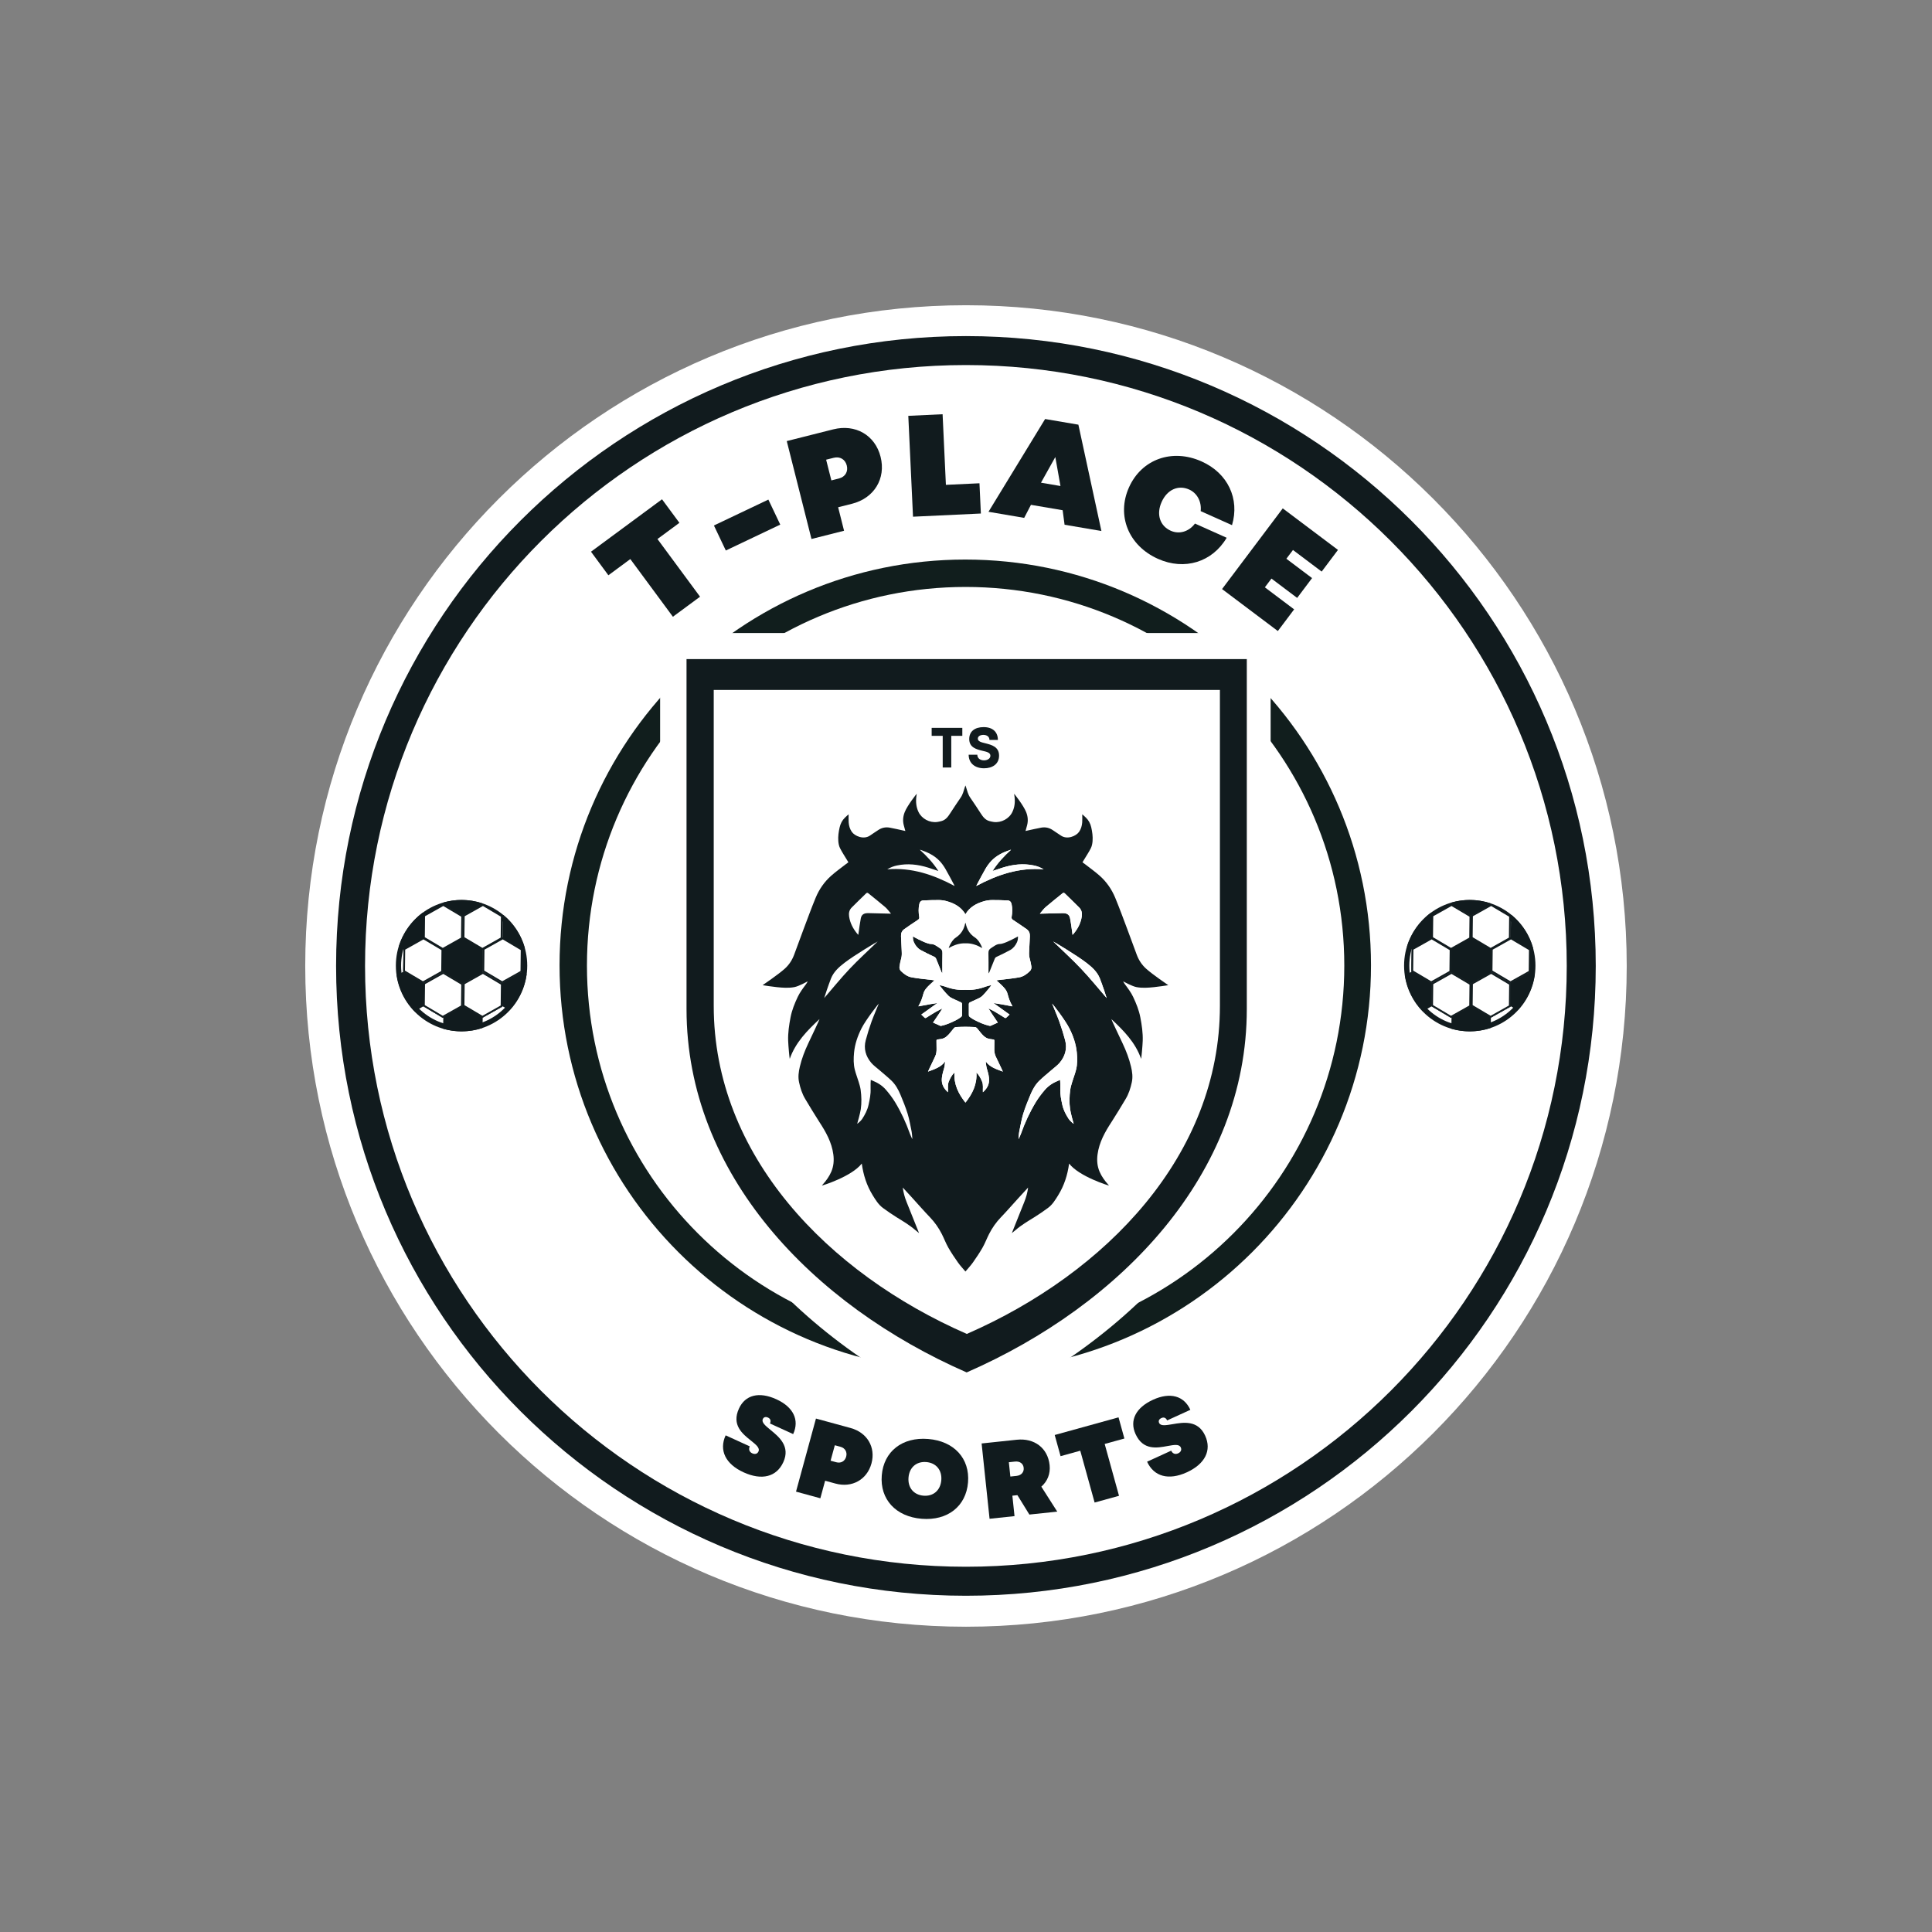 <svg xmlns="http://www.w3.org/2000/svg" xmlns:xlink="http://www.w3.org/1999/xlink" width="500" zoomAndPan="magnify" viewBox="0 0 375 375" height="500" preserveAspectRatio="xMidYMid meet" version="1.0"><rect x="0" y="0" width="375" height="375" fill="#808080" stroke="none"/><defs><g/><clipPath id="3da09b2837"><path d="M 59.246 59.246 L 315.746 59.246 L 315.746 315.746 L 59.246 315.746 Z M 59.246 59.246 " clip-rule="nonzero"/></clipPath><clipPath id="598656b57a"><path d="M 65.234 65.234 L 309.734 65.234 L 309.734 309.734 L 65.234 309.734 Z M 65.234 65.234 " clip-rule="nonzero"/></clipPath><clipPath id="3bcf901247"><path d="M 70.855 70.855 L 304.105 70.855 L 304.105 304.105 L 70.855 304.105 Z M 70.855 70.855 " clip-rule="nonzero"/></clipPath><clipPath id="7eaf314cc5"><path d="M 108.609 108.609 L 266.109 108.609 L 266.109 266.109 L 108.609 266.109 Z M 108.609 108.609 " clip-rule="nonzero"/></clipPath><clipPath id="23044f9a3c"><path d="M 113.926 113.926 L 260.926 113.926 L 260.926 260.926 L 113.926 260.926 Z M 113.926 113.926 " clip-rule="nonzero"/></clipPath><clipPath id="d25d662e72"><path d="M 128.129 122.723 L 246.629 122.723 L 246.629 274.973 L 128.129 274.973 Z M 128.129 122.723 " clip-rule="nonzero"/></clipPath><clipPath id="be4bacf5c4"><path d="M 133.254 127.781 L 242.004 127.781 L 242.004 266.531 L 133.254 266.531 Z M 133.254 127.781 " clip-rule="nonzero"/></clipPath><clipPath id="5fa21d2add"><path d="M 138.535 133.793 L 236.785 133.793 L 236.785 259 L 138.535 259 Z M 138.535 133.793 " clip-rule="nonzero"/></clipPath><clipPath id="f29768a6cc"><path d="M 76.836 174.684 L 102.336 174.684 L 102.336 200.184 L 76.836 200.184 Z M 76.836 174.684 " clip-rule="nonzero"/></clipPath><clipPath id="aea584614c"><path d="M 86 174.684 L 94 174.684 L 94 178 L 86 178 Z M 86 174.684 " clip-rule="nonzero"/></clipPath><clipPath id="2dd4de3e25"><path d="M 85 174.684 L 94 174.684 L 94 178 L 85 178 Z M 85 174.684 " clip-rule="nonzero"/></clipPath><clipPath id="346dddc9d1"><path d="M 97 188 L 102.336 188 L 102.336 196 L 97 196 Z M 97 188 " clip-rule="nonzero"/></clipPath><clipPath id="e4b5f57035"><path d="M 97 188 L 102.336 188 L 102.336 197 L 97 197 Z M 97 188 " clip-rule="nonzero"/></clipPath><clipPath id="a327a435e9"><path d="M 86 195 L 94 195 L 94 200.184 L 86 200.184 Z M 86 195 " clip-rule="nonzero"/></clipPath><clipPath id="7c38303bf5"><path d="M 76.836 188 L 83 188 L 83 197 L 76.836 197 Z M 76.836 188 " clip-rule="nonzero"/></clipPath><clipPath id="e9a3c9958d"><path d="M 272.531 174.684 L 298.031 174.684 L 298.031 200.184 L 272.531 200.184 Z M 272.531 174.684 " clip-rule="nonzero"/></clipPath><clipPath id="c18f86b49e"><path d="M 281 174.684 L 290 174.684 L 290 178 L 281 178 Z M 281 174.684 " clip-rule="nonzero"/></clipPath><clipPath id="8f7447904a"><path d="M 281 195 L 290 195 L 290 200.184 L 281 200.184 Z M 281 195 " clip-rule="nonzero"/></clipPath><clipPath id="f4a05ffce6"><path d="M 272.531 188 L 278 188 L 278 197 L 272.531 197 Z M 272.531 188 " clip-rule="nonzero"/></clipPath><clipPath id="bcad126882"><path d="M 148.023 152.371 L 226.773 152.371 L 226.773 246.871 L 148.023 246.871 Z M 148.023 152.371 " clip-rule="nonzero"/></clipPath></defs><g clip-path="url(#3da09b2837)"><path fill="#ffffff" d="M 187.496 59.246 C 116.664 59.246 59.246 116.664 59.246 187.496 C 59.246 258.324 116.664 315.746 187.496 315.746 C 258.324 315.746 315.746 258.324 315.746 187.496 C 315.746 116.664 258.324 59.246 187.496 59.246 " fill-opacity="1" fill-rule="nonzero"/></g><g clip-path="url(#598656b57a)"><path fill="#111b1e" d="M 187.484 65.234 C 119.969 65.234 65.234 119.969 65.234 187.484 C 65.234 255 119.969 309.734 187.484 309.734 C 255 309.734 309.734 255 309.734 187.484 C 309.734 119.969 255 65.234 187.484 65.234 " fill-opacity="1" fill-rule="nonzero"/></g><g clip-path="url(#3bcf901247)"><path fill="#ffffff" d="M 187.48 70.855 C 123.07 70.855 70.855 123.07 70.855 187.48 C 70.855 251.891 123.07 304.105 187.48 304.105 C 251.891 304.105 304.105 251.891 304.105 187.48 C 304.105 123.07 251.891 70.855 187.48 70.855 " fill-opacity="1" fill-rule="nonzero"/></g><g clip-path="url(#7eaf314cc5)"><path fill="#111e1d" d="M 187.359 108.609 C 143.867 108.609 108.609 143.867 108.609 187.359 C 108.609 230.852 143.867 266.109 187.359 266.109 C 230.852 266.109 266.109 230.852 266.109 187.359 C 266.109 143.867 230.852 108.609 187.359 108.609 " fill-opacity="1" fill-rule="nonzero"/></g><g clip-path="url(#23044f9a3c)"><path fill="#ffffff" d="M 187.426 113.926 C 146.836 113.926 113.926 146.836 113.926 187.426 C 113.926 228.02 146.836 260.926 187.426 260.926 C 228.02 260.926 260.926 228.02 260.926 187.426 C 260.926 146.836 228.02 113.926 187.426 113.926 " fill-opacity="1" fill-rule="nonzero"/></g><g clip-path="url(#d25d662e72)"><path fill="#ffffff" d="M 246.629 122.871 L 246.629 197.402 C 246.629 232.551 220.066 260.43 187.379 274.82 C 154.785 260.457 128.129 232.625 128.129 197.402 L 128.129 122.871 L 246.629 122.871 " fill-opacity="1" fill-rule="nonzero"/></g><g clip-path="url(#be4bacf5c4)"><path fill="#111b1e" d="M 242.004 127.926 L 242.004 195.84 C 242.004 227.867 217.625 253.273 187.629 266.387 C 157.719 253.301 133.254 227.938 133.254 195.84 L 133.254 127.926 L 242.004 127.926 " fill-opacity="1" fill-rule="nonzero"/></g><g clip-path="url(#5fa21d2add)"><path fill="#ffffff" d="M 236.785 133.918 L 236.785 195.23 C 236.785 224.145 214.762 247.078 187.66 258.914 C 160.637 247.102 138.535 224.203 138.535 195.23 L 138.535 133.918 L 236.785 133.918 " fill-opacity="1" fill-rule="nonzero"/></g><path fill="#ffffff" d="M 89.586 199.676 C 82.836 199.676 77.344 194.184 77.344 187.434 C 77.344 180.684 82.836 175.191 89.586 175.191 C 96.336 175.191 101.828 180.684 101.828 187.434 C 101.828 194.184 96.336 199.676 89.586 199.676 " fill-opacity="1" fill-rule="nonzero"/><g clip-path="url(#f29768a6cc)"><path fill="#111b1e" d="M 89.586 174.684 C 82.547 174.684 76.836 180.395 76.836 187.434 C 76.836 194.477 82.547 200.184 89.586 200.184 C 96.629 200.184 102.336 194.477 102.336 187.434 C 102.336 180.395 96.629 174.684 89.586 174.684 Z M 89.586 175.703 C 96.059 175.703 101.32 180.965 101.32 187.434 C 101.32 193.906 96.059 199.168 89.586 199.168 C 83.117 199.168 77.852 193.906 77.852 187.434 C 77.852 180.965 83.117 175.703 89.586 175.703 " fill-opacity="1" fill-rule="nonzero"/></g><path fill="#111b1e" d="M 86.039 188.527 L 86.059 184.23 L 89.82 182.152 L 93.562 184.371 L 93.543 188.668 L 89.781 190.746 L 86.039 188.527 " fill-opacity="1" fill-rule="nonzero"/><path fill="#111b1e" d="M 89.824 181.973 L 85.906 184.141 L 85.883 188.613 L 89.777 190.922 L 93.695 188.758 L 93.719 184.285 Z M 89.82 182.328 L 93.41 184.457 L 93.387 188.578 L 89.785 190.57 L 86.191 188.441 L 86.215 184.32 L 89.82 182.328 " fill-opacity="1" fill-rule="nonzero"/><path fill="#ffffff" d="M 89.992 181.996 L 90.039 177.758 L 93.734 175.68 L 97.383 177.844 L 97.332 182.082 L 93.637 184.156 L 89.992 181.996 " fill-opacity="1" fill-rule="nonzero"/><path fill="#111b1e" d="M 93.738 175.508 L 89.891 177.668 L 89.84 182.078 L 93.633 184.332 L 97.48 182.168 L 97.531 177.758 Z M 93.734 175.855 L 97.23 177.93 L 97.18 181.992 L 93.637 183.984 L 90.141 181.91 L 90.191 177.844 L 93.734 175.855 " fill-opacity="1" fill-rule="nonzero"/><path fill="#111b1e" d="M 89.883 182.055 L 93.637 184.281 L 97.438 182.145 L 97.492 177.781 L 93.734 175.555 L 89.934 177.691 Z M 93.633 184.379 L 89.797 182.105 L 89.797 182.078 L 89.848 177.645 L 89.871 177.633 L 93.738 175.457 L 97.574 177.734 L 97.574 177.758 L 97.523 182.195 L 97.5 182.207 L 93.633 184.379 " fill-opacity="1" fill-rule="nonzero"/><path fill="#111b1e" d="M 93.637 184.281 L 89.883 182.055 L 89.934 177.691 L 93.734 175.555 L 97.492 177.781 L 97.438 182.145 Z M 93.738 175.457 L 89.871 177.633 L 89.848 177.645 L 89.797 182.078 L 89.797 182.105 L 93.633 184.379 L 97.5 182.207 L 97.523 182.195 L 97.574 177.758 L 97.574 177.734 L 93.738 175.457 " fill-opacity="1" fill-rule="nonzero"/><path fill="#ffffff" d="M 89.992 195.176 L 90.039 190.938 L 93.734 188.859 L 97.383 191.023 L 97.332 195.262 L 93.637 197.34 L 89.992 195.176 " fill-opacity="1" fill-rule="nonzero"/><path fill="#111b1e" d="M 93.738 188.688 L 89.891 190.848 L 89.84 195.262 L 93.633 197.512 L 97.48 195.352 L 97.531 190.938 Z M 93.734 189.035 L 97.23 191.109 L 97.18 195.172 L 93.637 197.164 L 90.141 195.09 L 90.191 191.027 L 93.734 189.035 " fill-opacity="1" fill-rule="nonzero"/><path fill="#111b1e" d="M 89.883 195.238 L 93.637 197.465 L 97.438 195.328 L 97.492 190.961 L 93.734 188.734 L 89.934 190.875 Z M 93.633 197.562 L 89.797 195.285 L 89.797 195.262 L 89.848 190.824 L 89.871 190.812 L 93.738 188.637 L 97.574 190.914 L 97.574 190.938 L 97.523 195.375 L 93.633 197.562 " fill-opacity="1" fill-rule="nonzero"/><path fill="#111b1e" d="M 93.637 197.465 L 89.883 195.238 L 89.934 190.875 L 93.734 188.734 L 97.492 190.961 L 97.438 195.328 Z M 93.738 188.637 L 89.871 190.812 L 89.848 190.824 L 89.797 195.262 L 89.797 195.285 L 93.633 197.562 L 97.523 195.375 L 97.574 190.938 L 97.574 190.914 L 93.738 188.637 " fill-opacity="1" fill-rule="nonzero"/><path fill="#ffffff" d="M 82.297 195.176 L 82.348 190.938 L 86.039 188.859 L 89.688 191.023 L 89.637 195.262 L 85.941 197.34 L 82.297 195.176 " fill-opacity="1" fill-rule="nonzero"/><path fill="#111b1e" d="M 86.043 188.688 L 82.195 190.848 L 82.145 195.262 L 85.938 197.512 L 89.785 195.352 L 89.84 190.938 Z M 86.039 189.035 L 89.535 191.109 L 89.488 195.172 L 85.941 197.164 L 82.449 195.09 L 82.496 191.027 L 86.039 189.035 " fill-opacity="1" fill-rule="nonzero"/><path fill="#111b1e" d="M 82.188 195.238 L 85.941 197.465 L 89.746 195.328 L 89.797 190.961 L 86.043 188.734 L 82.238 190.875 Z M 85.938 197.562 L 82.102 195.285 L 82.102 195.262 L 82.156 190.824 L 82.176 190.812 L 86.043 188.637 L 89.883 190.914 L 89.883 190.938 L 89.828 195.375 L 85.938 197.562 " fill-opacity="1" fill-rule="nonzero"/><path fill="#111b1e" d="M 85.941 197.465 L 82.188 195.238 L 82.238 190.875 L 86.043 188.734 L 89.797 190.961 L 89.746 195.328 Z M 86.043 188.637 L 82.176 190.812 L 82.156 190.824 L 82.102 195.262 L 82.102 195.285 L 85.938 197.562 L 89.828 195.375 L 89.883 190.938 L 89.883 190.914 L 86.043 188.637 " fill-opacity="1" fill-rule="nonzero"/><path fill="#ffffff" d="M 78.449 188.477 L 78.5 184.238 L 82.195 182.164 L 85.84 184.324 L 85.789 188.562 L 82.094 190.641 L 78.449 188.477 " fill-opacity="1" fill-rule="nonzero"/><path fill="#111b1e" d="M 82.195 181.988 L 78.348 184.152 L 78.297 188.562 L 82.094 190.812 L 85.938 188.652 L 85.992 184.238 Z M 82.191 182.336 L 85.688 184.41 L 85.641 188.477 L 82.098 190.465 L 78.602 188.395 L 78.648 184.328 L 82.191 182.336 " fill-opacity="1" fill-rule="nonzero"/><path fill="#111b1e" d="M 78.34 188.539 L 82.094 190.766 L 85.898 188.629 L 85.949 184.266 L 82.195 182.039 L 78.391 184.176 Z M 82.094 190.863 L 78.254 188.586 L 78.254 188.562 L 78.309 184.125 L 82.195 181.941 L 86.035 184.215 L 86.035 184.242 L 85.98 188.676 L 85.961 188.688 L 82.094 190.863 " fill-opacity="1" fill-rule="nonzero"/><path fill="#111b1e" d="M 82.094 190.766 L 78.34 188.539 L 78.391 184.176 L 82.195 182.039 L 85.949 184.266 L 85.898 188.629 Z M 82.195 181.941 L 78.309 184.125 L 78.254 188.562 L 78.254 188.586 L 82.094 190.863 L 85.961 188.688 L 85.98 188.676 L 86.035 184.242 L 86.035 184.215 L 82.195 181.941 " fill-opacity="1" fill-rule="nonzero"/><path fill="#ffffff" d="M 82.297 181.996 L 82.348 177.758 L 86.039 175.68 L 89.688 177.844 L 89.637 182.082 L 85.941 184.156 L 82.297 181.996 " fill-opacity="1" fill-rule="nonzero"/><path fill="#111b1e" d="M 86.043 175.508 L 82.195 177.668 L 82.145 182.078 L 85.938 184.332 L 89.785 182.168 L 89.84 177.758 Z M 86.039 175.855 L 89.535 177.93 L 89.488 181.992 L 85.941 183.984 L 82.449 181.91 L 82.496 177.844 L 86.039 175.855 " fill-opacity="1" fill-rule="nonzero"/><path fill="#111b1e" d="M 82.188 182.055 L 85.941 184.281 L 89.746 182.145 L 89.797 177.781 L 86.043 175.555 L 82.238 177.691 Z M 85.938 184.379 L 82.102 182.105 L 82.102 182.078 L 82.156 177.645 L 82.176 177.633 L 86.043 175.457 L 89.883 177.734 L 89.883 177.758 L 89.828 182.195 L 89.809 182.207 L 85.938 184.379 " fill-opacity="1" fill-rule="nonzero"/><path fill="#111b1e" d="M 85.941 184.281 L 82.188 182.055 L 82.238 177.691 L 86.043 175.555 L 89.797 177.781 L 89.746 182.145 Z M 86.043 175.457 L 82.176 177.633 L 82.156 177.645 L 82.102 182.078 L 82.102 182.105 L 85.938 184.379 L 89.809 182.207 L 89.828 182.195 L 89.883 177.758 L 89.883 177.734 L 86.043 175.457 " fill-opacity="1" fill-rule="nonzero"/><path fill="#ffffff" d="M 93.84 188.477 L 93.887 184.238 L 97.582 182.164 L 101.227 184.324 L 101.18 188.562 L 97.484 190.641 L 93.84 188.477 " fill-opacity="1" fill-rule="nonzero"/><path fill="#111b1e" d="M 97.586 181.988 L 93.738 184.152 L 93.688 188.562 L 97.48 190.812 L 101.328 188.652 L 101.379 184.238 Z M 97.582 182.336 L 101.078 184.41 L 101.031 188.477 L 97.484 190.465 L 93.988 188.395 L 94.035 184.328 L 97.582 182.336 " fill-opacity="1" fill-rule="nonzero"/><path fill="#111b1e" d="M 93.73 188.539 L 97.48 190.766 L 101.285 188.629 L 101.34 184.266 L 97.586 182.039 L 93.781 184.176 Z M 97.48 190.863 L 93.645 188.586 L 93.645 188.562 L 93.695 184.125 L 93.715 184.113 L 97.586 181.941 L 101.422 184.215 L 101.422 184.242 L 101.371 188.676 L 101.352 188.688 L 97.48 190.863 " fill-opacity="1" fill-rule="nonzero"/><path fill="#111b1e" d="M 97.48 190.766 L 93.73 188.539 L 93.781 184.176 L 97.586 182.039 L 101.34 184.266 L 101.285 188.629 Z M 97.586 181.941 L 93.715 184.113 L 93.695 184.125 L 93.645 188.562 L 93.645 188.586 L 97.48 190.863 L 101.352 188.688 L 101.371 188.676 L 101.422 184.242 L 101.422 184.215 L 97.586 181.941 " fill-opacity="1" fill-rule="nonzero"/><g clip-path="url(#aea584614c)"><path fill="#111b1e" d="M 86.145 175.422 L 86.145 175.316 C 87.266 174.996 88.422 174.836 89.586 174.836 C 90.91 174.836 92.223 175.043 93.484 175.453 L 93.484 175.508 L 89.789 177.582 L 86.145 175.422 " fill-opacity="1" fill-rule="nonzero"/></g><g clip-path="url(#2dd4de3e25)"><path fill="#111b1e" d="M 89.586 174.684 C 88.34 174.684 87.133 174.867 85.996 175.203 L 85.992 175.508 L 89.785 177.758 L 93.633 175.598 L 93.637 175.348 C 92.363 174.922 91.004 174.684 89.586 174.684 Z M 89.586 174.988 C 90.801 174.988 92.004 175.164 93.168 175.512 L 89.789 177.41 L 86.406 175.402 C 87.445 175.125 88.512 174.988 89.586 174.988 " fill-opacity="1" fill-rule="nonzero"/></g><path fill="#111b1e" d="M 97.684 181.996 L 97.734 177.824 C 99.641 179.441 101.008 181.555 101.695 183.953 L 101.332 184.156 L 97.684 181.996 " fill-opacity="1" fill-rule="nonzero"/><path fill="#111b1e" d="M 97.703 177.602 L 97.586 177.668 L 97.531 182.078 L 101.328 184.332 L 101.871 184.027 C 101.164 181.473 99.688 179.242 97.703 177.602 Z M 97.879 178.152 C 99.609 179.695 100.859 181.66 101.516 183.879 L 101.332 183.984 L 97.836 181.91 L 97.879 178.152 " fill-opacity="1" fill-rule="nonzero"/><g clip-path="url(#346dddc9d1)"><path fill="#111b1e" d="M 97.594 195.164 L 97.645 190.875 L 101.414 188.773 L 102.051 189.148 C 101.688 191.676 100.582 194.008 98.848 195.902 L 97.594 195.164 " fill-opacity="1" fill-rule="nonzero"/></g><g clip-path="url(#e4b5f57035)"><path fill="#111b1e" d="M 101.418 188.594 L 97.492 190.785 L 97.441 195.25 L 98.875 196.094 C 100.648 194.195 101.852 191.762 102.219 189.066 Z M 101.414 188.949 L 101.887 189.227 C 101.52 191.645 100.461 193.875 98.816 195.707 L 97.75 195.078 L 97.797 190.965 L 101.414 188.949 " fill-opacity="1" fill-rule="nonzero"/></g><g clip-path="url(#a327a435e9)"><path fill="#111b1e" d="M 89.586 200.035 C 88.434 200.035 87.285 199.875 86.168 199.562 L 86.191 197.5 L 89.891 195.426 L 93.535 197.586 L 93.512 199.406 C 92.242 199.824 90.922 200.035 89.586 200.035 " fill-opacity="1" fill-rule="nonzero"/><path fill="#111b1e" d="M 89.891 195.25 L 86.043 197.414 L 86.016 199.676 C 87.148 200.004 88.348 200.184 89.586 200.184 C 91.012 200.184 92.383 199.949 93.664 199.516 L 93.688 197.5 Z M 89.887 195.598 L 93.383 197.672 L 93.363 199.297 C 92.141 199.688 90.871 199.883 89.586 199.883 C 88.484 199.883 87.387 199.734 86.32 199.445 L 86.344 197.59 L 89.887 195.598 " fill-opacity="1" fill-rule="nonzero"/></g><path fill="#111b1e" d="M 80.496 196.098 C 78.734 194.234 77.582 191.93 77.164 189.41 L 78.367 188.734 L 82.066 190.934 L 82.016 195.246 L 80.496 196.098 " fill-opacity="1" fill-rule="nonzero"/><g clip-path="url(#7c38303bf5)"><path fill="#111b1e" d="M 78.371 188.559 L 76.996 189.332 C 77.422 192.016 78.668 194.422 80.469 196.293 L 82.168 195.336 L 82.219 190.848 Z M 78.363 188.91 L 81.91 191.02 L 81.863 195.156 L 80.527 195.906 C 78.855 194.109 77.754 191.898 77.332 189.492 L 78.363 188.91 " fill-opacity="1" fill-rule="nonzero"/></g><path fill="#111b1e" d="M 77.598 183.609 C 78.426 181.121 79.945 178.973 81.992 177.383 L 82.266 177.551 L 82.215 181.973 L 78.465 184.137 L 77.598 183.609 " fill-opacity="1" fill-rule="nonzero"/><path fill="#111b1e" d="M 81.98 177.195 C 79.871 178.809 78.258 181.062 77.41 183.68 L 78.461 184.316 L 82.371 182.066 L 82.422 177.465 Z M 82.004 177.574 L 82.109 177.637 L 82.062 181.883 L 78.465 183.957 L 77.785 183.543 C 78.602 181.168 80.055 179.109 82.004 177.574 " fill-opacity="1" fill-rule="nonzero"/><path fill="#ffffff" d="M 285.281 199.676 C 278.531 199.676 273.039 194.184 273.039 187.434 C 273.039 180.684 278.531 175.191 285.281 175.191 C 292.031 175.191 297.523 180.684 297.523 187.434 C 297.523 194.184 292.031 199.676 285.281 199.676 " fill-opacity="1" fill-rule="nonzero"/><g clip-path="url(#e9a3c9958d)"><path fill="#111b1e" d="M 285.281 174.684 C 278.242 174.684 272.531 180.395 272.531 187.434 C 272.531 194.477 278.242 200.184 285.281 200.184 C 292.324 200.184 298.031 194.477 298.031 187.434 C 298.031 180.395 292.324 174.684 285.281 174.684 Z M 285.281 175.703 C 291.754 175.703 297.016 180.965 297.016 187.434 C 297.016 193.906 291.754 199.168 285.281 199.168 C 278.812 199.168 273.547 193.906 273.547 187.434 C 273.547 180.965 278.812 175.703 285.281 175.703 " fill-opacity="1" fill-rule="nonzero"/></g><path fill="#111b1e" d="M 281.734 188.527 L 281.758 184.23 L 285.516 182.152 L 289.258 184.371 L 289.238 188.668 L 285.477 190.746 L 281.734 188.527 " fill-opacity="1" fill-rule="nonzero"/><path fill="#111b1e" d="M 285.52 181.973 L 281.602 184.141 L 281.582 188.613 L 285.473 190.922 L 289.391 188.758 L 289.414 184.285 Z M 285.516 182.328 L 289.105 184.457 L 289.082 188.578 L 285.48 190.57 L 281.887 188.441 L 281.91 184.32 L 285.516 182.328 " fill-opacity="1" fill-rule="nonzero"/><path fill="#ffffff" d="M 285.688 181.996 L 285.734 177.758 L 289.43 175.68 L 293.078 177.844 L 293.027 182.082 L 289.332 184.156 L 285.688 181.996 " fill-opacity="1" fill-rule="nonzero"/><path fill="#111b1e" d="M 289.434 175.508 L 285.586 177.668 L 285.535 182.078 L 289.328 184.332 L 293.176 182.168 L 293.23 177.758 Z M 289.43 175.855 L 292.926 177.93 L 292.879 181.992 L 289.332 183.984 L 285.84 181.91 L 285.887 177.844 L 289.43 175.855 " fill-opacity="1" fill-rule="nonzero"/><path fill="#111b1e" d="M 285.578 182.055 L 289.332 184.281 L 293.133 182.145 L 293.188 177.781 L 289.434 175.555 L 285.629 177.691 Z M 289.328 184.379 L 285.492 182.105 L 285.492 182.078 L 285.543 177.645 L 285.566 177.633 L 289.434 175.457 L 293.27 177.734 L 293.27 177.758 L 293.219 182.195 L 293.199 182.207 L 289.328 184.379 " fill-opacity="1" fill-rule="nonzero"/><path fill="#111b1e" d="M 289.332 184.281 L 285.578 182.055 L 285.629 177.691 L 289.434 175.555 L 293.188 177.781 L 293.133 182.145 Z M 289.434 175.457 L 285.566 177.633 L 285.543 177.645 L 285.492 182.078 L 285.492 182.105 L 289.328 184.379 L 293.199 182.207 L 293.219 182.195 L 293.27 177.758 L 293.27 177.734 L 289.434 175.457 " fill-opacity="1" fill-rule="nonzero"/><path fill="#ffffff" d="M 285.688 195.176 L 285.734 190.938 L 289.43 188.859 L 293.078 191.023 L 293.027 195.262 L 289.332 197.34 L 285.688 195.176 " fill-opacity="1" fill-rule="nonzero"/><path fill="#111b1e" d="M 289.434 188.688 L 285.586 190.848 L 285.535 195.262 L 289.328 197.512 L 293.176 195.352 L 293.23 190.938 Z M 289.43 189.035 L 292.926 191.109 L 292.879 195.172 L 289.332 197.164 L 285.84 195.09 L 285.887 191.027 L 289.43 189.035 " fill-opacity="1" fill-rule="nonzero"/><path fill="#111b1e" d="M 285.578 195.238 L 289.332 197.465 L 293.133 195.328 L 293.188 190.961 L 289.434 188.734 L 285.629 190.875 Z M 289.328 197.562 L 285.492 195.285 L 285.492 195.262 L 285.543 190.824 L 285.566 190.812 L 289.434 188.637 L 293.27 190.914 L 293.27 190.938 L 293.219 195.375 L 289.328 197.562 " fill-opacity="1" fill-rule="nonzero"/><path fill="#111b1e" d="M 289.332 197.465 L 285.578 195.238 L 285.629 190.875 L 289.434 188.734 L 293.188 190.961 L 293.133 195.328 Z M 289.434 188.637 L 285.566 190.812 L 285.543 190.824 L 285.492 195.262 L 285.492 195.285 L 289.328 197.562 L 293.219 195.375 L 293.27 190.938 L 293.27 190.914 L 289.434 188.637 " fill-opacity="1" fill-rule="nonzero"/><path fill="#ffffff" d="M 277.992 195.176 L 278.043 190.938 L 281.738 188.859 L 285.383 191.023 L 285.332 195.262 L 281.637 197.34 L 277.992 195.176 " fill-opacity="1" fill-rule="nonzero"/><path fill="#111b1e" d="M 281.738 188.688 L 277.891 190.848 L 277.84 195.262 L 281.637 197.512 L 285.48 195.352 L 285.535 190.938 Z M 281.734 189.035 L 285.23 191.109 L 285.184 195.172 L 281.641 197.164 L 278.145 195.09 L 278.191 191.027 L 281.734 189.035 " fill-opacity="1" fill-rule="nonzero"/><path fill="#111b1e" d="M 277.883 195.238 L 281.637 197.465 L 285.441 195.328 L 285.492 190.961 L 281.738 188.734 L 277.934 190.875 Z M 281.633 197.562 L 277.797 195.285 L 277.797 195.262 L 277.852 190.824 L 277.871 190.812 L 281.738 188.637 L 285.578 190.914 L 285.578 190.938 L 285.523 195.375 L 281.633 197.562 " fill-opacity="1" fill-rule="nonzero"/><path fill="#111b1e" d="M 281.637 197.465 L 277.883 195.238 L 277.934 190.875 L 281.738 188.734 L 285.492 190.961 L 285.441 195.328 Z M 281.738 188.637 L 277.871 190.812 L 277.852 190.824 L 277.797 195.262 L 277.797 195.285 L 281.633 197.562 L 285.523 195.375 L 285.578 190.938 L 285.578 190.914 L 281.738 188.637 " fill-opacity="1" fill-rule="nonzero"/><path fill="#ffffff" d="M 274.145 188.477 L 274.195 184.238 L 277.891 182.164 L 281.535 184.324 L 281.484 188.562 L 277.789 190.641 L 274.145 188.477 " fill-opacity="1" fill-rule="nonzero"/><path fill="#111b1e" d="M 277.891 181.988 L 274.043 184.152 L 273.992 188.562 L 277.789 190.812 L 281.637 188.652 L 281.688 184.238 Z M 277.887 182.336 L 281.383 184.41 L 281.336 188.477 L 277.793 190.465 L 274.297 188.395 L 274.344 184.328 L 277.887 182.336 " fill-opacity="1" fill-rule="nonzero"/><path fill="#111b1e" d="M 274.035 188.539 L 277.789 190.766 L 281.594 188.629 L 281.645 184.266 L 277.891 182.039 L 274.086 184.176 Z M 277.789 190.863 L 273.949 188.586 L 273.949 188.562 L 274.004 184.125 L 277.891 181.941 L 281.73 184.215 L 281.73 184.242 L 281.676 188.676 L 281.656 188.688 L 277.789 190.863 " fill-opacity="1" fill-rule="nonzero"/><path fill="#111b1e" d="M 277.789 190.766 L 274.035 188.539 L 274.086 184.176 L 277.891 182.039 L 281.645 184.266 L 281.594 188.629 Z M 277.891 181.941 L 274.004 184.125 L 273.949 188.562 L 273.949 188.586 L 277.789 190.863 L 281.656 188.688 L 281.676 188.676 L 281.73 184.242 L 281.73 184.215 L 277.891 181.941 " fill-opacity="1" fill-rule="nonzero"/><path fill="#ffffff" d="M 277.992 181.996 L 278.043 177.758 L 281.738 175.68 L 285.383 177.844 L 285.332 182.082 L 281.637 184.156 L 277.992 181.996 " fill-opacity="1" fill-rule="nonzero"/><path fill="#111b1e" d="M 281.738 175.508 L 277.891 177.668 L 277.84 182.078 L 281.637 184.332 L 285.48 182.168 L 285.535 177.758 Z M 281.734 175.855 L 285.23 177.93 L 285.184 181.992 L 281.641 183.984 L 278.145 181.91 L 278.191 177.844 L 281.734 175.855 " fill-opacity="1" fill-rule="nonzero"/><path fill="#111b1e" d="M 277.883 182.055 L 281.637 184.281 L 285.441 182.145 L 285.492 177.781 L 281.738 175.555 L 277.934 177.691 Z M 281.633 184.379 L 277.797 182.105 L 277.797 182.078 L 277.852 177.645 L 277.871 177.633 L 281.738 175.457 L 285.578 177.734 L 285.578 177.758 L 285.523 182.195 L 285.504 182.207 L 281.633 184.379 " fill-opacity="1" fill-rule="nonzero"/><path fill="#111b1e" d="M 281.637 184.281 L 277.883 182.055 L 277.934 177.691 L 281.738 175.555 L 285.492 177.781 L 285.441 182.145 Z M 281.738 175.457 L 277.871 177.633 L 277.852 177.645 L 277.797 182.078 L 277.797 182.105 L 281.633 184.379 L 285.504 182.207 L 285.523 182.195 L 285.578 177.758 L 285.578 177.734 L 281.738 175.457 " fill-opacity="1" fill-rule="nonzero"/><path fill="#ffffff" d="M 289.535 188.477 L 289.582 184.238 L 293.277 182.164 L 296.922 184.324 L 296.875 188.562 L 293.18 190.641 L 289.535 188.477 " fill-opacity="1" fill-rule="nonzero"/><path fill="#111b1e" d="M 293.281 181.988 L 289.434 184.152 L 289.383 188.562 L 293.176 190.812 L 297.023 188.652 L 297.074 184.238 Z M 293.277 182.336 L 296.773 184.41 L 296.727 188.477 L 293.18 190.465 L 289.684 188.395 L 289.73 184.328 L 293.277 182.336 " fill-opacity="1" fill-rule="nonzero"/><path fill="#111b1e" d="M 289.426 188.539 L 293.176 190.766 L 296.984 188.629 L 297.035 184.266 L 293.281 182.039 L 289.477 184.176 Z M 293.176 190.863 L 289.34 188.586 L 289.34 188.562 L 289.391 184.125 L 289.41 184.113 L 293.281 181.941 L 297.117 184.215 L 297.117 184.242 L 297.066 188.676 L 297.047 188.688 L 293.176 190.863 " fill-opacity="1" fill-rule="nonzero"/><path fill="#111b1e" d="M 293.176 190.766 L 289.426 188.539 L 289.477 184.176 L 293.281 182.039 L 297.035 184.266 L 296.984 188.629 Z M 293.281 181.941 L 289.41 184.113 L 289.391 184.125 L 289.34 188.562 L 289.34 188.586 L 293.176 190.863 L 297.047 188.688 L 297.066 188.676 L 297.117 184.242 L 297.117 184.215 L 293.281 181.941 " fill-opacity="1" fill-rule="nonzero"/><g clip-path="url(#c18f86b49e)"><path fill="#111b1e" d="M 281.84 175.422 L 281.84 175.316 C 282.961 174.996 284.117 174.836 285.281 174.836 C 286.605 174.836 287.918 175.043 289.18 175.453 L 289.18 175.508 L 285.484 177.582 L 281.84 175.422 " fill-opacity="1" fill-rule="nonzero"/><path fill="#111b1e" d="M 285.281 174.684 C 284.035 174.684 282.828 174.867 281.691 175.203 L 281.688 175.508 L 285.48 177.758 L 289.328 175.598 L 289.332 175.348 C 288.059 174.922 286.699 174.684 285.281 174.684 Z M 285.281 174.988 C 286.496 174.988 287.699 175.164 288.863 175.512 L 285.484 177.41 L 282.102 175.402 C 283.141 175.125 284.207 174.988 285.281 174.988 " fill-opacity="1" fill-rule="nonzero"/></g><path fill="#111b1e" d="M 293.379 181.996 L 293.43 177.824 C 295.336 179.441 296.703 181.555 297.391 183.953 L 297.027 184.156 L 293.379 181.996 " fill-opacity="1" fill-rule="nonzero"/><path fill="#111b1e" d="M 293.398 177.602 L 293.281 177.668 L 293.23 182.078 L 297.023 184.332 L 297.566 184.027 C 296.859 181.473 295.383 179.242 293.398 177.602 Z M 293.574 178.152 C 295.305 179.695 296.555 181.66 297.211 183.879 L 297.027 183.984 L 293.531 181.91 L 293.574 178.152 " fill-opacity="1" fill-rule="nonzero"/><path fill="#111b1e" d="M 293.289 195.164 L 293.34 190.875 L 297.109 188.773 L 297.746 189.148 C 297.383 191.676 296.277 194.008 294.543 195.902 L 293.289 195.164 " fill-opacity="1" fill-rule="nonzero"/><path fill="#111b1e" d="M 297.113 188.594 L 293.188 190.785 L 293.137 195.25 L 294.57 196.094 C 296.344 194.195 297.547 191.762 297.914 189.066 Z M 297.109 188.949 L 297.582 189.227 C 297.215 191.645 296.156 193.875 294.512 195.707 L 293.445 195.078 L 293.492 190.965 L 297.109 188.949 " fill-opacity="1" fill-rule="nonzero"/><g clip-path="url(#8f7447904a)"><path fill="#111b1e" d="M 285.281 200.035 C 284.129 200.035 282.98 199.875 281.863 199.562 L 281.887 197.5 L 285.586 195.426 L 289.23 197.586 L 289.211 199.406 C 287.938 199.824 286.617 200.035 285.281 200.035 " fill-opacity="1" fill-rule="nonzero"/><path fill="#111b1e" d="M 285.586 195.25 L 281.738 197.414 L 281.711 199.676 C 282.844 200.004 284.043 200.184 285.281 200.184 C 286.707 200.184 288.078 199.949 289.359 199.516 L 289.383 197.5 Z M 285.582 195.598 L 289.078 197.672 L 289.059 199.297 C 287.836 199.688 286.566 199.883 285.281 199.883 C 284.18 199.883 283.082 199.734 282.016 199.445 L 282.039 197.59 L 285.582 195.598 " fill-opacity="1" fill-rule="nonzero"/></g><g clip-path="url(#f4a05ffce6)"><path fill="#111b1e" d="M 276.195 196.098 C 274.43 194.234 273.277 191.93 272.859 189.41 L 274.062 188.734 L 277.762 190.934 L 277.711 195.246 L 276.195 196.098 " fill-opacity="1" fill-rule="nonzero"/><path fill="#111b1e" d="M 274.066 188.559 L 272.691 189.332 C 273.117 192.016 274.363 194.422 276.164 196.293 L 277.863 195.336 L 277.914 190.848 Z M 274.059 188.91 L 277.605 191.02 L 277.559 195.156 L 276.223 195.906 C 274.551 194.109 273.449 191.898 273.027 189.492 L 274.059 188.91 " fill-opacity="1" fill-rule="nonzero"/></g><path fill="#111b1e" d="M 273.293 183.609 C 274.121 181.121 275.641 178.973 277.688 177.383 L 277.961 177.551 L 277.91 181.973 L 274.16 184.137 L 273.293 183.609 " fill-opacity="1" fill-rule="nonzero"/><path fill="#111b1e" d="M 277.68 177.195 C 275.566 178.809 273.953 181.062 273.105 183.68 L 274.156 184.316 L 278.066 182.066 L 278.117 177.465 Z M 277.699 177.574 L 277.805 177.637 L 277.758 181.883 L 274.16 183.957 L 273.48 183.543 C 274.297 181.168 275.75 179.109 277.699 177.574 " fill-opacity="1" fill-rule="nonzero"/><path fill="#ffffff" d="M 176.18 216.207 C 175.793 214.945 175.293 213.719 174.785 212.5 C 174.363 211.488 173.832 210.52 173.035 209.754 C 172.289 209.035 171.473 208.387 170.691 207.703 C 170.148 207.23 169.543 206.809 169.086 206.266 C 168.031 205 167.605 203.527 168.039 201.902 C 168.367 200.68 168.742 199.469 169.172 198.277 C 169.562 197.191 170.547 194.891 170.578 194.789 C 170.523 194.793 168.051 197.938 167.195 199.645 C 166.465 201.105 165.934 202.645 165.773 204.293 C 165.664 205.43 165.645 206.559 165.926 207.664 C 166.125 208.445 166.426 209.203 166.66 209.977 C 166.816 210.488 166.98 211.008 167.051 211.535 C 167.219 212.785 167.258 214.039 167.078 215.297 C 166.965 216.082 166.438 217.949 166.383 218.121 C 166.414 218.141 167.102 217.566 167.336 217.207 C 167.887 216.363 168.359 215.477 168.582 214.465 C 168.812 213.422 169.031 212.383 168.98 211.305 C 168.953 210.789 168.996 209.668 169.016 209.602 C 169.148 209.66 169.262 209.711 169.375 209.758 C 170.371 210.156 171.27 210.727 171.965 211.535 C 172.617 212.289 173.23 213.098 173.746 213.949 C 174.91 215.875 175.855 217.918 176.609 220.043 C 176.738 220.406 176.918 220.75 177.074 221.102 C 177.105 221.094 177.008 219.906 176.938 219.586 C 176.695 218.457 176.52 217.309 176.18 216.207 " fill-opacity="1" fill-rule="nonzero"/><path fill="#ffffff" d="M 166.398 181.246 C 166.453 181.312 166.52 181.363 166.613 181.453 C 166.621 181.328 166.625 181.258 166.633 181.188 C 166.777 180.207 166.891 179.223 167.082 178.25 C 167.219 177.551 167.656 177.258 168.375 177.242 C 168.484 177.242 168.594 177.238 168.699 177.242 C 170.098 177.273 171.496 177.309 172.945 177.344 C 172.57 176.906 172.238 176.43 171.816 176.062 C 170.754 175.148 169.645 174.289 168.566 173.402 C 168.387 173.258 168.258 173.258 168.102 173.414 C 167.164 174.332 166.215 175.234 165.297 176.168 C 164.832 176.637 164.715 177.242 164.812 177.891 C 165 179.172 165.586 180.266 166.398 181.246 " fill-opacity="1" fill-rule="nonzero"/><path fill="#ffffff" d="M 185.277 171.965 C 185.254 171.902 185.242 171.848 185.219 171.805 C 184.648 170.746 184.105 169.676 183.5 168.637 C 183.176 168.086 182.793 167.547 182.352 167.086 C 181.359 166.051 180.098 165.441 178.758 164.984 C 178.688 164.957 178.613 164.953 178.539 164.938 C 179.898 166.168 181.129 167.492 182.137 169.059 C 181.441 168.828 180.801 168.605 180.152 168.402 C 178.168 167.781 176.16 167.551 174.102 167.988 C 173.449 168.125 172.836 168.348 172.215 168.738 C 176.977 168.336 181.203 169.793 185.277 171.965 " fill-opacity="1" fill-rule="nonzero"/><path fill="#ffffff" d="M 170.359 182.742 C 170.266 182.773 165.887 185.359 163.891 186.898 C 162.816 187.727 161.809 188.629 161.293 189.93 C 160.824 191.121 159.98 193.637 159.98 193.719 C 161.641 191.801 163.215 189.852 164.934 188.035 C 166.652 186.215 168.516 184.531 170.359 182.742 " fill-opacity="1" fill-rule="nonzero"/><path fill="#111b1e" d="M 182.422 184.031 C 181.867 183.691 181.383 183.227 180.672 183.223 C 180.527 183.223 180.383 183.188 180.242 183.152 C 179.211 182.891 177.285 181.812 177.195 181.758 C 177.184 182.184 177.234 182.555 177.395 182.902 C 177.684 183.531 178.105 184.066 178.703 184.402 C 179.559 184.879 180.453 185.293 181.336 185.715 C 181.527 185.805 181.633 185.918 181.707 186.109 C 182.047 186.973 182.398 187.828 182.746 188.688 C 182.773 188.754 182.82 188.812 182.898 188.934 C 182.906 188.809 182.91 188.766 182.91 188.723 C 182.91 187.48 182.891 186.242 182.926 185.004 C 182.938 184.547 182.809 184.27 182.422 184.031 " fill-opacity="1" fill-rule="nonzero"/><g clip-path="url(#bcad126882)"><path fill="#111b1e" d="M 222.484 188.043 C 221.637 187.289 221.035 186.367 220.641 185.309 C 220.023 183.645 219.422 181.977 218.793 180.312 C 218.027 178.289 217.289 176.25 216.461 174.25 C 215.781 172.613 214.777 171.156 213.445 169.977 C 212.559 169.191 211.59 168.504 210.66 167.777 C 210.488 167.645 210.309 167.516 210.109 167.371 C 210.215 167.195 210.316 167.027 210.418 166.859 C 210.863 166.117 211.348 165.398 211.734 164.629 C 211.938 164.219 212.031 163.723 212.066 163.262 C 212.137 162.355 212.008 161.461 211.809 160.578 C 211.645 159.863 211.316 159.227 210.785 158.711 C 210.559 158.492 210.086 158.051 210.062 158.062 C 210.062 158.586 210.094 159.109 210.055 159.629 C 210.004 160.277 209.836 160.895 209.457 161.449 C 208.867 162.305 207.117 163.027 205.898 162.168 C 205.391 161.812 204.863 161.484 204.355 161.137 C 203.668 160.664 202.906 160.496 202.098 160.645 C 201.18 160.812 200.27 161.031 199.355 161.227 C 199.262 161.246 199.164 161.27 199.055 161.297 C 199.16 160.918 199.262 160.559 199.355 160.195 C 199.586 159.32 199.512 158.469 199.176 157.629 C 198.652 156.312 196.891 154.098 196.84 154.066 C 196.867 154.266 196.895 154.441 196.918 154.617 C 197.051 155.641 196.957 156.641 196.512 157.582 C 195.887 158.918 194.332 159.746 192.859 159.543 C 192.59 159.508 192.324 159.441 192.062 159.375 C 191.258 159.168 190.805 158.562 190.379 157.906 C 189.707 156.867 189.027 155.836 188.32 154.816 C 187.883 154.188 187.723 153.457 187.496 152.75 C 187.465 152.652 187.43 152.559 187.395 152.465 C 187.395 152.457 187.395 152.453 187.395 152.449 C 187.391 152.453 187.391 152.453 187.391 152.457 C 187.391 152.453 187.391 152.453 187.387 152.449 C 187.387 152.453 187.387 152.457 187.387 152.465 C 187.355 152.559 187.316 152.652 187.285 152.75 C 187.059 153.457 186.898 154.188 186.461 154.816 C 185.758 155.836 185.074 156.867 184.402 157.906 C 183.98 158.562 183.523 159.168 182.719 159.375 C 182.457 159.441 182.191 159.508 181.922 159.543 C 180.453 159.746 178.895 158.918 178.27 157.582 C 177.828 156.641 177.734 155.641 177.863 154.617 C 177.887 154.441 177.914 154.266 177.941 154.066 C 177.891 154.098 176.129 156.312 175.605 157.629 C 175.273 158.469 175.195 159.32 175.426 160.195 C 175.52 160.559 175.625 160.918 175.727 161.297 C 175.617 161.27 175.52 161.246 175.426 161.227 C 174.512 161.031 173.605 160.812 172.688 160.645 C 171.875 160.496 171.117 160.664 170.43 161.137 C 169.918 161.484 169.391 161.812 168.887 162.168 C 167.664 163.027 165.914 162.305 165.328 161.449 C 164.945 160.895 164.777 160.277 164.727 159.629 C 164.688 159.109 164.719 158.586 164.719 158.062 C 164.695 158.051 164.227 158.492 163.996 158.711 C 163.465 159.227 163.141 159.863 162.977 160.578 C 162.773 161.461 162.645 162.355 162.715 163.262 C 162.75 163.723 162.844 164.219 163.051 164.629 C 163.434 165.398 163.918 166.117 164.363 166.859 C 164.465 167.027 164.566 167.195 164.672 167.371 C 164.473 167.516 164.293 167.645 164.121 167.777 C 163.191 168.504 162.223 169.191 161.34 169.977 C 160.004 171.156 159 172.613 158.32 174.25 C 157.492 176.25 156.754 178.289 155.988 180.312 C 155.363 181.977 154.758 183.645 154.141 185.309 C 153.746 186.367 153.145 187.289 152.301 188.043 C 151.066 189.148 148.172 191.117 148.023 191.223 C 148.273 191.281 150.082 191.535 150.816 191.609 C 151.938 191.723 153.059 191.809 154.188 191.598 C 155.062 191.434 156.703 190.512 156.777 190.477 C 156.68 190.703 156.555 190.883 156.426 191.059 C 155.844 191.84 155.262 192.613 154.836 193.504 C 154.234 194.777 153.711 196.074 153.445 197.461 C 153.156 198.965 152.93 200.477 152.98 202.02 C 153.016 203.039 153.25 205.508 153.289 205.52 C 154.41 202.332 156.684 200.027 159.07 197.801 C 159.078 197.891 157.586 201.039 156.871 202.547 C 156.188 203.988 155.621 205.477 155.25 207.035 C 155.012 208.031 154.875 209.043 155.098 210.066 C 155.344 211.211 155.695 212.32 156.305 213.328 C 157.199 214.805 158.078 216.297 159.02 217.746 C 160.297 219.703 161.438 221.711 161.75 224.082 C 161.902 225.234 161.812 226.352 161.352 227.43 C 160.945 228.371 160.352 229.184 159.672 229.938 C 159.621 229.996 159.578 230.055 159.527 230.117 C 159.547 230.141 165.293 228.387 167.27 225.848 C 167.574 228.066 168.227 230.105 169.375 231.973 C 169.945 232.898 170.512 233.836 171.406 234.484 C 172.266 235.109 173.141 235.723 174.047 236.281 C 175.293 237.051 176.555 237.793 177.668 238.762 C 177.883 238.949 178.113 239.125 178.387 239.348 C 178.348 239.238 176.75 235.234 175.961 233.285 C 175.609 232.402 175.355 231.5 175.227 230.5 C 175.301 230.574 176.504 231.883 177.066 232.504 C 178.215 233.762 179.332 235.051 180.512 236.277 C 181.441 237.25 182.199 238.332 182.805 239.523 C 183.246 240.391 183.586 241.312 184.066 242.156 C 184.633 243.148 185.273 244.105 185.934 245.039 C 186.371 245.66 186.898 246.215 187.387 246.797 C 187.387 246.797 187.387 246.801 187.387 246.801 C 187.391 246.801 187.391 246.801 187.391 246.797 C 187.391 246.801 187.391 246.801 187.395 246.801 C 187.395 246.801 187.395 246.797 187.395 246.797 C 187.883 246.215 188.41 245.66 188.848 245.039 C 189.508 244.105 190.148 243.148 190.715 242.156 C 191.195 241.312 191.535 240.391 191.977 239.523 C 192.582 238.332 193.34 237.25 194.273 236.277 C 195.449 235.051 196.566 233.762 197.715 232.504 C 198.277 231.883 199.48 230.574 199.555 230.5 C 199.43 231.5 199.172 232.402 198.82 233.285 C 198.035 235.234 196.438 239.238 196.395 239.348 C 196.668 239.125 196.898 238.949 197.113 238.762 C 198.227 237.793 199.488 237.051 200.734 236.281 C 201.641 235.723 202.516 235.109 203.375 234.484 C 204.273 233.836 204.836 232.898 205.406 231.973 C 206.559 230.105 207.211 228.066 207.512 225.848 C 209.492 228.387 215.234 230.141 215.254 230.117 C 215.207 230.055 215.16 229.996 215.109 229.938 C 214.43 229.184 213.836 228.371 213.43 227.43 C 212.969 226.352 212.879 225.234 213.031 224.082 C 213.344 221.711 214.484 219.703 215.762 217.746 C 216.703 216.297 217.586 214.805 218.477 213.328 C 219.086 212.32 219.438 211.211 219.684 210.066 C 219.906 209.043 219.77 208.031 219.531 207.035 C 219.16 205.477 218.594 203.988 217.91 202.547 C 217.195 201.039 215.703 197.891 215.711 197.801 C 218.098 200.027 220.371 202.332 221.492 205.52 C 221.531 205.508 221.77 203.039 221.801 202.02 C 221.852 200.477 221.625 198.965 221.336 197.461 C 221.07 196.074 220.547 194.777 219.945 193.504 C 219.523 192.613 218.938 191.84 218.355 191.059 C 218.227 190.883 218.102 190.703 218.008 190.477 C 218.078 190.512 219.719 191.434 220.594 191.598 C 221.723 191.809 222.844 191.723 223.965 191.609 C 224.699 191.535 226.508 191.281 226.762 191.223 C 226.609 191.117 223.715 189.148 222.484 188.043 Z M 202.969 176.062 C 204.027 175.148 205.137 174.289 206.219 173.402 C 206.395 173.258 206.523 173.258 206.684 173.414 C 207.617 174.332 208.566 175.234 209.488 176.168 C 209.949 176.637 210.066 177.242 209.969 177.891 C 209.785 179.172 209.195 180.266 208.383 181.246 C 208.328 181.312 208.262 181.363 208.168 181.453 C 208.16 181.328 208.16 181.258 208.148 181.188 C 208.004 180.207 207.891 179.223 207.699 178.25 C 207.566 177.551 207.125 177.258 206.41 177.242 C 206.301 177.242 206.191 177.238 206.082 177.242 C 204.684 177.273 203.285 177.309 201.836 177.344 C 202.215 176.906 202.543 176.43 202.969 176.062 Z M 189.566 171.805 C 190.133 170.746 190.676 169.676 191.281 168.637 C 191.605 168.086 191.988 167.547 192.434 167.086 C 193.422 166.051 194.684 165.441 196.023 164.984 C 196.094 164.957 196.168 164.953 196.242 164.938 C 194.883 166.168 193.652 167.492 192.648 169.059 C 193.34 168.828 193.98 168.605 194.629 168.402 C 196.613 167.781 198.625 167.551 200.68 167.988 C 201.332 168.125 201.949 168.348 202.566 168.738 C 197.805 168.336 193.578 169.793 189.504 171.965 C 189.527 171.902 189.539 171.848 189.566 171.805 Z M 174.102 167.988 C 176.16 167.551 178.168 167.781 180.152 168.402 C 180.801 168.605 181.441 168.828 182.137 169.059 C 181.129 167.492 179.898 166.168 178.539 164.938 C 178.613 164.953 178.688 164.957 178.758 164.984 C 180.098 165.441 181.359 166.051 182.352 167.086 C 182.793 167.547 183.176 168.086 183.5 168.637 C 184.105 169.676 184.648 170.746 185.219 171.805 C 185.242 171.848 185.254 171.902 185.277 171.965 C 181.203 169.793 176.977 168.336 172.215 168.738 C 172.836 168.348 173.449 168.125 174.102 167.988 Z M 165.297 176.168 C 166.215 175.234 167.164 174.332 168.102 173.414 C 168.258 173.258 168.387 173.258 168.566 173.402 C 169.645 174.289 170.754 175.148 171.816 176.062 C 172.238 176.43 172.57 176.906 172.945 177.344 C 171.496 177.309 170.098 177.273 168.699 177.242 C 168.594 177.238 168.484 177.242 168.375 177.242 C 167.656 177.258 167.219 177.551 167.082 178.25 C 166.891 179.223 166.777 180.207 166.633 181.188 C 166.625 181.258 166.621 181.328 166.613 181.453 C 166.52 181.363 166.453 181.312 166.398 181.246 C 165.586 180.266 165 179.172 164.812 177.891 C 164.715 177.242 164.832 176.637 165.297 176.168 Z M 159.98 193.719 C 159.98 193.637 160.824 191.121 161.293 189.93 C 161.809 188.629 162.816 187.727 163.891 186.898 C 165.887 185.359 170.266 182.773 170.359 182.742 C 168.516 184.531 166.652 186.215 164.934 188.035 C 163.215 189.852 161.641 191.801 159.98 193.719 Z M 177.074 221.102 C 176.918 220.75 176.738 220.406 176.609 220.043 C 175.855 217.918 174.91 215.875 173.746 213.949 C 173.23 213.098 172.617 212.289 171.965 211.535 C 171.27 210.727 170.371 210.156 169.375 209.758 C 169.262 209.711 169.148 209.66 169.016 209.602 C 168.996 209.668 168.953 210.789 168.98 211.305 C 169.031 212.383 168.812 213.422 168.582 214.465 C 168.359 215.477 167.887 216.363 167.336 217.207 C 167.102 217.566 166.414 218.141 166.383 218.121 C 166.438 217.949 166.965 216.082 167.078 215.297 C 167.258 214.039 167.219 212.785 167.051 211.535 C 166.98 211.008 166.816 210.488 166.66 209.977 C 166.426 209.203 166.125 208.445 165.926 207.664 C 165.645 206.559 165.664 205.43 165.773 204.293 C 165.934 202.645 166.465 201.105 167.195 199.645 C 168.051 197.938 170.523 194.793 170.578 194.789 C 170.547 194.891 169.562 197.191 169.172 198.277 C 168.742 199.469 168.367 200.68 168.039 201.902 C 167.605 203.527 168.031 205 169.086 206.266 C 169.543 206.809 170.148 207.23 170.691 207.703 C 171.473 208.387 172.289 209.035 173.035 209.754 C 173.832 210.52 174.363 211.488 174.785 212.5 C 175.293 213.719 175.793 214.945 176.18 216.207 C 176.52 217.309 176.695 218.457 176.938 219.586 C 177.008 219.906 177.105 221.094 177.074 221.102 Z M 191.328 206.023 C 191.379 206.527 191.43 207.008 191.562 207.465 C 191.785 208.227 192.02 208.98 191.977 209.789 C 191.926 210.699 191.469 211.391 190.777 212.004 C 190.738 211.273 190.891 210.574 190.613 209.914 C 190.348 209.285 190.039 208.676 189.52 208.172 C 189.68 210.453 188.746 212.316 187.387 214.02 C 187.387 214.016 187.387 214.016 187.387 214.012 C 186.035 212.312 185.105 210.453 185.262 208.172 C 184.742 208.676 184.434 209.285 184.168 209.914 C 183.891 210.574 184.043 211.273 184.004 212.004 C 183.312 211.391 182.855 210.699 182.805 209.789 C 182.766 208.98 182.996 208.227 183.219 207.465 C 183.352 207.008 183.406 206.527 183.453 206.023 C 182.637 207.156 181.395 207.52 180.125 208 C 180.238 207.754 180.312 207.574 180.398 207.395 C 180.773 206.605 181.156 205.82 181.523 205.031 C 181.754 204.531 181.805 204 181.785 203.457 C 181.77 202.973 181.781 202.488 181.77 202.008 C 181.766 201.832 181.828 201.785 182.004 201.758 C 182.406 201.703 182.832 201.672 183.199 201.512 C 183.535 201.367 183.84 201.102 184.098 200.832 C 184.477 200.43 184.793 199.969 185.16 199.551 C 185.254 199.445 185.43 199.359 185.57 199.352 C 186.176 199.316 186.781 199.312 187.387 199.297 C 187.996 199.312 188.605 199.316 189.211 199.352 C 189.355 199.359 189.527 199.445 189.621 199.551 C 189.988 199.969 190.305 200.43 190.688 200.832 C 190.941 201.102 191.246 201.367 191.582 201.512 C 191.949 201.672 192.375 201.703 192.781 201.758 C 192.953 201.785 193.016 201.832 193.012 202.008 C 193.004 202.488 193.012 202.973 192.996 203.457 C 192.977 204 193.027 204.531 193.258 205.031 C 193.625 205.82 194.008 206.605 194.383 207.395 C 194.469 207.574 194.547 207.754 194.656 208 C 193.391 207.52 192.145 207.156 191.328 206.023 Z M 195.957 196.926 C 195.723 197.145 195.523 197.324 195.332 197.516 C 195.211 197.637 195.117 197.621 194.977 197.531 C 194.348 197.133 193.715 196.734 193.07 196.359 C 192.676 196.129 192.258 195.941 191.852 195.73 C 191.84 195.75 193.035 197.551 193.676 198.48 C 193.184 198.703 192.73 198.914 192.273 199.109 C 192.199 199.141 192.094 199.117 192.008 199.098 C 190.969 198.871 190.016 198.418 189.078 197.941 C 188.773 197.785 188.488 197.578 188.211 197.375 C 188.129 197.312 188.055 197.184 188.051 197.086 C 188.039 196.34 188.035 195.59 188.047 194.844 C 188.051 194.75 188.133 194.617 188.211 194.578 C 188.562 194.402 188.93 194.266 189.277 194.09 C 189.738 193.859 190.262 193.684 190.625 193.344 C 191.25 192.758 192.395 191.309 192.445 191.203 C 192.039 191.309 191.68 191.367 191.34 191.492 C 190.066 191.973 188.754 192.215 187.387 192.129 C 186.023 192.215 184.715 191.973 183.441 191.492 C 183.105 191.367 182.742 191.309 182.336 191.203 C 182.387 191.309 183.531 192.758 184.16 193.344 C 184.523 193.684 185.043 193.859 185.504 194.09 C 185.852 194.266 186.223 194.402 186.57 194.578 C 186.648 194.617 186.73 194.75 186.734 194.844 C 186.746 195.59 186.746 196.34 186.73 197.086 C 186.727 197.184 186.652 197.312 186.57 197.375 C 186.293 197.578 186.008 197.785 185.703 197.941 C 184.766 198.418 183.812 198.871 182.773 199.098 C 182.688 199.117 182.582 199.141 182.508 199.109 C 182.051 198.914 181.602 198.703 181.105 198.48 C 181.746 197.551 182.941 195.75 182.93 195.73 C 182.523 195.941 182.105 196.129 181.711 196.359 C 181.066 196.734 180.434 197.133 179.805 197.531 C 179.664 197.621 179.57 197.637 179.449 197.516 C 179.258 197.324 179.059 197.145 178.824 196.926 C 179.898 196.156 180.922 195.426 181.945 194.691 C 181.934 194.664 179.496 195.09 178.277 195.332 C 178.281 195.301 178.281 195.262 178.297 195.238 C 178.742 194.504 179.012 193.703 179.227 192.883 C 179.43 192.113 179.973 191.605 180.508 191.086 C 180.77 190.828 181.055 190.582 181.379 190.285 C 181.176 190.258 181.031 190.234 180.883 190.215 C 179.57 190.051 178.246 189.941 176.941 189.699 C 176.141 189.555 175.461 189.059 174.875 188.484 C 174.633 188.242 174.539 187.91 174.594 187.57 C 174.676 187.07 174.77 186.566 174.91 186.078 C 175.055 185.594 175.051 185.109 175.023 184.617 C 174.973 183.652 174.926 182.691 174.887 181.727 C 174.859 181.164 175.035 180.68 175.516 180.348 C 176.371 179.75 177.23 179.152 178.105 178.586 C 178.375 178.414 178.48 178.273 178.418 177.93 C 178.277 177.121 178.258 176.301 178.434 175.488 C 178.52 175.07 178.762 174.797 179.18 174.777 C 180.195 174.727 181.215 174.691 182.23 174.699 C 182.734 174.707 183.254 174.773 183.738 174.91 C 185.242 175.328 186.562 176.043 187.387 177.453 C 187.387 177.453 187.387 177.457 187.387 177.461 C 188.215 176.047 189.535 175.328 191.043 174.91 C 191.531 174.773 192.047 174.707 192.551 174.699 C 193.57 174.691 194.586 174.727 195.602 174.777 C 196.023 174.797 196.262 175.07 196.352 175.488 C 196.523 176.301 196.504 177.121 196.363 177.93 C 196.301 178.273 196.406 178.414 196.676 178.586 C 197.551 179.152 198.41 179.75 199.27 180.348 C 199.746 180.68 199.922 181.164 199.898 181.727 C 199.855 182.691 199.809 183.652 199.758 184.617 C 199.73 185.109 199.727 185.594 199.871 186.078 C 200.016 186.566 200.105 187.07 200.188 187.57 C 200.242 187.91 200.152 188.242 199.906 188.484 C 199.32 189.059 198.641 189.555 197.84 189.699 C 196.539 189.941 195.211 190.051 193.898 190.215 C 193.754 190.234 193.609 190.258 193.402 190.285 C 193.73 190.582 194.008 190.828 194.277 191.086 C 194.809 191.605 195.352 192.113 195.559 192.883 C 195.773 193.703 196.039 194.504 196.484 195.238 C 196.5 195.262 196.5 195.301 196.504 195.332 C 195.289 195.09 192.848 194.664 192.836 194.691 C 193.859 195.426 194.883 196.156 195.957 196.926 Z M 208.855 207.664 C 208.66 208.445 208.355 209.203 208.121 209.977 C 207.969 210.488 207.805 211.008 207.73 211.535 C 207.566 212.785 207.523 214.039 207.707 215.297 C 207.816 216.082 208.344 217.949 208.398 218.121 C 208.367 218.141 207.684 217.566 207.449 217.207 C 206.895 216.363 206.422 215.477 206.199 214.465 C 205.969 213.422 205.75 212.383 205.805 211.305 C 205.828 210.789 205.785 209.668 205.766 209.602 C 205.633 209.66 205.523 209.711 205.406 209.758 C 204.41 210.156 203.512 210.727 202.816 211.535 C 202.164 212.289 201.551 213.098 201.035 213.949 C 199.871 215.875 198.926 217.918 198.172 220.043 C 198.047 220.406 197.863 220.75 197.707 221.102 C 197.676 221.094 197.773 219.906 197.844 219.586 C 198.086 218.457 198.266 217.309 198.602 216.207 C 198.988 214.945 199.488 213.719 199.996 212.5 C 200.418 211.488 200.953 210.52 201.75 209.754 C 202.496 209.035 203.309 208.387 204.094 207.703 C 204.633 207.23 205.238 206.809 205.695 206.266 C 206.75 205 207.176 203.527 206.742 201.902 C 206.414 200.68 206.039 199.469 205.609 198.277 C 205.223 197.191 204.234 194.891 204.207 194.789 C 204.262 194.793 206.734 197.938 207.586 199.645 C 208.32 201.105 208.848 202.645 209.008 204.293 C 209.117 205.43 209.137 206.559 208.855 207.664 Z M 209.848 188.035 C 208.129 186.215 206.27 184.531 204.422 182.742 C 204.516 182.773 208.895 185.359 210.891 186.898 C 211.965 187.727 212.977 188.629 213.488 189.93 C 213.957 191.121 214.801 193.637 214.801 193.719 C 213.141 191.801 211.566 189.852 209.848 188.035 " fill-opacity="1" fill-rule="nonzero"/></g><path fill="#ffffff" d="M 196.504 195.332 C 196.5 195.301 196.5 195.262 196.484 195.238 C 196.039 194.504 195.773 193.703 195.559 192.883 C 195.352 192.113 194.809 191.605 194.277 191.086 C 194.008 190.828 193.73 190.582 193.402 190.285 C 193.609 190.258 193.754 190.234 193.898 190.215 C 195.211 190.051 196.539 189.941 197.84 189.699 C 198.641 189.555 199.32 189.059 199.906 188.484 C 200.152 188.242 200.242 187.91 200.188 187.57 C 200.105 187.07 200.016 186.566 199.871 186.078 C 199.727 185.594 199.73 185.109 199.758 184.617 C 199.809 183.652 199.855 182.691 199.898 181.727 C 199.922 181.164 199.746 180.68 199.27 180.348 C 198.41 179.75 197.551 179.152 196.676 178.586 C 196.406 178.414 196.301 178.273 196.363 177.93 C 196.504 177.121 196.523 176.301 196.352 175.488 C 196.262 175.07 196.023 174.797 195.602 174.777 C 194.586 174.727 193.57 174.691 192.551 174.699 C 192.047 174.707 191.531 174.773 191.043 174.91 C 189.535 175.328 188.215 176.047 187.387 177.461 C 187.387 177.457 187.387 177.453 187.387 177.453 C 186.562 176.043 185.242 175.328 183.738 174.91 C 183.254 174.773 182.734 174.707 182.23 174.699 C 181.215 174.691 180.195 174.727 179.18 174.777 C 178.762 174.797 178.52 175.07 178.434 175.488 C 178.258 176.301 178.277 177.121 178.418 177.93 C 178.48 178.273 178.375 178.414 178.105 178.586 C 177.23 179.152 176.371 179.75 175.516 180.348 C 175.035 180.68 174.859 181.164 174.887 181.727 C 174.926 182.691 174.973 183.652 175.023 184.617 C 175.051 185.109 175.055 185.594 174.91 186.078 C 174.77 186.566 174.676 187.07 174.594 187.57 C 174.539 187.91 174.633 188.242 174.875 188.484 C 175.461 189.059 176.141 189.555 176.941 189.699 C 178.246 189.941 179.57 190.051 180.883 190.215 C 181.031 190.234 181.176 190.258 181.379 190.285 C 181.055 190.582 180.77 190.828 180.508 191.086 C 179.973 191.605 179.43 192.113 179.227 192.883 C 179.012 193.703 178.742 194.504 178.297 195.238 C 178.281 195.262 178.281 195.301 178.277 195.332 C 179.496 195.09 181.934 194.664 181.945 194.691 C 180.922 195.426 179.898 196.156 178.824 196.926 C 179.059 197.145 179.258 197.324 179.449 197.516 C 179.57 197.637 179.664 197.621 179.805 197.531 C 180.434 197.133 181.066 196.734 181.711 196.359 C 182.105 196.129 182.523 195.941 182.93 195.73 C 182.941 195.75 181.746 197.551 181.105 198.48 C 181.602 198.703 182.051 198.914 182.508 199.109 C 182.582 199.141 182.688 199.117 182.773 199.098 C 183.812 198.871 184.766 198.418 185.703 197.941 C 186.008 197.785 186.293 197.578 186.57 197.375 C 186.652 197.312 186.727 197.184 186.73 197.086 C 186.746 196.34 186.746 195.59 186.734 194.844 C 186.73 194.75 186.648 194.617 186.57 194.578 C 186.223 194.402 185.852 194.266 185.504 194.09 C 185.043 193.859 184.523 193.684 184.16 193.344 C 183.531 192.758 182.387 191.309 182.336 191.203 C 182.742 191.309 183.105 191.367 183.441 191.492 C 184.715 191.973 186.023 192.215 187.387 192.129 C 188.754 192.215 190.066 191.973 191.34 191.492 C 191.68 191.367 192.039 191.309 192.445 191.203 C 192.395 191.309 191.25 192.758 190.625 193.344 C 190.262 193.684 189.738 193.859 189.277 194.09 C 188.93 194.266 188.562 194.402 188.211 194.578 C 188.133 194.617 188.051 194.75 188.047 194.844 C 188.035 195.59 188.039 196.34 188.051 197.086 C 188.055 197.184 188.129 197.312 188.211 197.375 C 188.488 197.578 188.773 197.785 189.078 197.941 C 190.016 198.418 190.969 198.871 192.008 199.098 C 192.094 199.117 192.199 199.141 192.273 199.109 C 192.73 198.914 193.184 198.703 193.676 198.48 C 193.035 197.551 191.84 195.75 191.852 195.73 C 192.258 195.941 192.676 196.129 193.07 196.359 C 193.715 196.734 194.348 197.133 194.977 197.531 C 195.117 197.621 195.211 197.637 195.332 197.516 C 195.523 197.324 195.723 197.145 195.957 196.926 C 194.883 196.156 193.859 195.426 192.836 194.691 C 192.848 194.664 195.289 195.09 196.504 195.332 Z M 182.91 188.723 C 182.91 188.766 182.906 188.809 182.898 188.934 C 182.82 188.812 182.773 188.754 182.746 188.688 C 182.398 187.828 182.047 186.973 181.707 186.109 C 181.633 185.918 181.527 185.805 181.336 185.715 C 180.453 185.293 179.559 184.879 178.703 184.402 C 178.105 184.066 177.684 183.531 177.395 182.902 C 177.234 182.555 177.184 182.184 177.195 181.758 C 177.285 181.812 179.211 182.891 180.242 183.152 C 180.383 183.188 180.527 183.223 180.672 183.223 C 181.383 183.227 181.867 183.691 182.422 184.031 C 182.809 184.27 182.938 184.547 182.926 185.004 C 182.891 186.242 182.91 187.48 182.91 188.723 Z M 187.387 183.098 C 186.23 183.059 185.184 183.414 184.141 184.027 C 184.199 183.852 184.234 183.73 184.285 183.621 C 184.59 182.973 184.957 182.355 185.566 181.953 C 186.547 181.309 187.094 180.398 187.328 179.273 C 187.34 179.219 187.367 179.168 187.387 179.113 C 187.387 179.109 187.387 179.105 187.387 179.102 C 187.41 179.16 187.441 179.215 187.453 179.273 C 187.691 180.398 188.234 181.309 189.215 181.953 C 189.824 182.355 190.191 182.973 190.496 183.621 C 190.551 183.73 190.582 183.852 190.641 184.027 C 189.598 183.41 188.547 183.055 187.387 183.098 Z M 192.035 188.688 C 192.008 188.754 191.961 188.812 191.887 188.934 C 191.879 188.809 191.871 188.766 191.871 188.723 C 191.871 187.48 191.895 186.242 191.855 185.004 C 191.844 184.547 191.973 184.27 192.359 184.031 C 192.914 183.691 193.402 183.227 194.113 183.223 C 194.254 183.223 194.398 183.188 194.539 183.152 C 195.57 182.891 197.496 181.812 197.586 181.758 C 197.598 182.184 197.547 182.555 197.387 182.902 C 197.098 183.531 196.676 184.066 196.078 184.402 C 195.223 184.879 194.332 185.293 193.445 185.715 C 193.254 185.805 193.148 185.918 193.074 186.109 C 192.734 186.973 192.383 187.828 192.035 188.688 " fill-opacity="1" fill-rule="nonzero"/><path fill="#ffffff" d="M 193.258 205.031 C 193.027 204.531 192.977 204 192.996 203.457 C 193.012 202.973 193.004 202.488 193.012 202.008 C 193.016 201.832 192.953 201.785 192.781 201.758 C 192.375 201.703 191.949 201.672 191.582 201.512 C 191.246 201.367 190.941 201.102 190.688 200.832 C 190.305 200.43 189.988 199.969 189.621 199.551 C 189.527 199.445 189.355 199.359 189.211 199.352 C 188.605 199.316 187.996 199.312 187.387 199.297 C 186.781 199.312 186.176 199.316 185.57 199.352 C 185.43 199.359 185.254 199.445 185.16 199.551 C 184.793 199.969 184.477 200.43 184.098 200.832 C 183.84 201.102 183.535 201.367 183.199 201.512 C 182.832 201.672 182.406 201.703 182.004 201.758 C 181.828 201.785 181.766 201.832 181.77 202.008 C 181.781 202.488 181.77 202.973 181.785 203.457 C 181.805 204 181.754 204.531 181.523 205.031 C 181.156 205.82 180.773 206.605 180.398 207.395 C 180.312 207.574 180.238 207.754 180.125 208 C 181.395 207.52 182.637 207.156 183.453 206.023 C 183.406 206.527 183.352 207.008 183.219 207.465 C 182.996 208.227 182.766 208.98 182.805 209.789 C 182.855 210.699 183.312 211.391 184.004 212.004 C 184.043 211.273 183.891 210.574 184.168 209.914 C 184.434 209.285 184.742 208.676 185.262 208.172 C 185.105 210.453 186.035 212.312 187.387 214.012 C 187.387 214.016 187.387 214.016 187.387 214.02 C 188.746 212.316 189.68 210.453 189.52 208.172 C 190.039 208.676 190.348 209.285 190.613 209.914 C 190.891 210.574 190.738 211.273 190.777 212.004 C 191.469 211.391 191.926 210.699 191.977 209.789 C 192.02 208.98 191.785 208.227 191.562 207.465 C 191.43 207.008 191.379 206.527 191.328 206.023 C 192.145 207.156 193.391 207.52 194.656 208 C 194.547 207.754 194.469 207.574 194.383 207.395 C 194.008 206.605 193.625 205.82 193.258 205.031 " fill-opacity="1" fill-rule="nonzero"/><path fill="#111b1e" d="M 189.215 181.953 C 188.234 181.309 187.691 180.398 187.453 179.273 C 187.441 179.215 187.41 179.16 187.387 179.102 C 187.387 179.105 187.387 179.109 187.387 179.113 C 187.367 179.168 187.34 179.219 187.328 179.273 C 187.094 180.398 186.547 181.309 185.566 181.953 C 184.957 182.355 184.59 182.973 184.285 183.621 C 184.234 183.73 184.199 183.852 184.141 184.027 C 185.184 183.414 186.23 183.059 187.387 183.098 C 188.547 183.055 189.598 183.41 190.641 184.027 C 190.582 183.852 190.551 183.73 190.496 183.621 C 190.191 182.973 189.824 182.355 189.215 181.953 " fill-opacity="1" fill-rule="nonzero"/><path fill="#ffffff" d="M 207.586 199.645 C 206.734 197.938 204.262 194.793 204.207 194.789 C 204.234 194.891 205.223 197.191 205.609 198.277 C 206.039 199.469 206.414 200.68 206.742 201.902 C 207.176 203.527 206.75 205 205.695 206.266 C 205.238 206.809 204.633 207.23 204.094 207.703 C 203.309 208.387 202.496 209.035 201.75 209.754 C 200.953 210.52 200.418 211.488 199.996 212.5 C 199.488 213.719 198.988 214.945 198.602 216.207 C 198.266 217.309 198.086 218.457 197.844 219.586 C 197.773 219.906 197.676 221.094 197.707 221.102 C 197.863 220.75 198.047 220.406 198.172 220.043 C 198.926 217.918 199.871 215.875 201.035 213.949 C 201.551 213.098 202.164 212.289 202.816 211.535 C 203.512 210.727 204.41 210.156 205.406 209.758 C 205.523 209.711 205.633 209.66 205.766 209.602 C 205.785 209.668 205.828 210.789 205.805 211.305 C 205.75 212.383 205.969 213.422 206.199 214.465 C 206.422 215.477 206.895 216.363 207.449 217.207 C 207.684 217.566 208.367 218.141 208.398 218.121 C 208.344 217.949 207.816 216.082 207.707 215.297 C 207.523 214.039 207.566 212.785 207.73 211.535 C 207.805 211.008 207.969 210.488 208.121 209.977 C 208.355 209.203 208.66 208.445 208.855 207.664 C 209.137 206.559 209.117 205.43 209.008 204.293 C 208.848 202.645 208.32 201.105 207.586 199.645 " fill-opacity="1" fill-rule="nonzero"/><path fill="#ffffff" d="M 206.082 177.242 C 206.191 177.238 206.301 177.242 206.41 177.242 C 207.125 177.258 207.566 177.551 207.699 178.25 C 207.891 179.223 208.004 180.207 208.148 181.188 C 208.16 181.258 208.16 181.328 208.168 181.453 C 208.262 181.363 208.328 181.312 208.383 181.246 C 209.195 180.266 209.785 179.172 209.969 177.891 C 210.066 177.242 209.949 176.637 209.488 176.168 C 208.566 175.234 207.617 174.332 206.684 173.414 C 206.523 173.258 206.395 173.258 206.219 173.402 C 205.137 174.289 204.027 175.148 202.969 176.062 C 202.543 176.43 202.215 176.906 201.836 177.344 C 203.285 177.309 204.684 177.273 206.082 177.242 " fill-opacity="1" fill-rule="nonzero"/><path fill="#ffffff" d="M 202.566 168.738 C 201.949 168.348 201.332 168.125 200.68 167.988 C 198.625 167.551 196.613 167.781 194.629 168.402 C 193.98 168.605 193.34 168.828 192.648 169.059 C 193.652 167.492 194.883 166.168 196.242 164.938 C 196.168 164.953 196.094 164.957 196.023 164.984 C 194.684 165.441 193.422 166.051 192.434 167.086 C 191.988 167.547 191.605 168.086 191.281 168.637 C 190.676 169.676 190.133 170.746 189.566 171.805 C 189.539 171.848 189.527 171.902 189.504 171.965 C 193.578 169.793 197.805 168.336 202.566 168.738 " fill-opacity="1" fill-rule="nonzero"/><path fill="#ffffff" d="M 210.891 186.898 C 208.895 185.359 204.516 182.773 204.422 182.742 C 206.27 184.531 208.129 186.215 209.848 188.035 C 211.566 189.852 213.141 191.801 214.801 193.719 C 214.801 193.637 213.957 191.121 213.488 189.93 C 212.977 188.629 211.965 187.727 210.891 186.898 " fill-opacity="1" fill-rule="nonzero"/><path fill="#111b1e" d="M 193.445 185.715 C 194.332 185.293 195.223 184.879 196.078 184.402 C 196.676 184.066 197.098 183.531 197.387 182.902 C 197.547 182.555 197.598 182.184 197.586 181.758 C 197.496 181.812 195.57 182.891 194.539 183.152 C 194.398 183.188 194.254 183.223 194.113 183.223 C 193.402 183.227 192.914 183.691 192.359 184.031 C 191.973 184.27 191.844 184.547 191.855 185.004 C 191.895 186.242 191.871 187.48 191.871 188.723 C 191.871 188.766 191.879 188.809 191.887 188.934 C 191.961 188.812 192.008 188.754 192.035 188.688 C 192.383 187.828 192.734 186.973 193.074 186.109 C 193.148 185.918 193.254 185.805 193.445 185.715 " fill-opacity="1" fill-rule="nonzero"/><g fill="#111b1e" fill-opacity="1"><g transform="translate(126.036, 123.086)"><g><path d="M 2.461 -26.176 L -11.324 -16 L -7.949 -11.426 L -3.691 -14.57 L 4.574 -3.375 L 9.844 -7.266 L 1.578 -18.461 L 5.836 -21.605 Z M 2.461 -26.176 "/></g></g></g><g fill="#111b1e" fill-opacity="1"><g transform="translate(141.795, 111.841)"><g><path d="M -0.914 -4.988 L 9.652 -10.016 L 7.344 -14.871 L -3.223 -9.844 Z M -0.914 -4.988 "/></g></g></g><g fill="#111b1e" fill-opacity="1"><g transform="translate(156.015, 104.992)"><g><path d="M 5.707 -21.652 L -3.305 -19.379 L 1.492 -0.375 L 7.816 -1.973 L 6.668 -6.535 L 9.355 -7.211 C 13.645 -8.297 15.977 -12.09 14.906 -16.324 C 13.84 -20.559 9.996 -22.738 5.707 -21.652 Z M 6.816 -12.117 L 5.352 -11.746 L 4.336 -15.766 L 5.801 -16.133 C 7.023 -16.441 8.043 -15.832 8.344 -14.641 C 8.648 -13.445 8.039 -12.426 6.816 -12.117 Z M 6.816 -12.117 "/></g></g></g><g fill="#111b1e" fill-opacity="1"><g transform="translate(175.676, 100.362)"><g><path d="M 7.922 -6.254 L 7.281 -19.961 L 0.625 -19.648 L 1.539 -0.07 L 14.711 -0.688 L 14.438 -6.559 Z M 7.922 -6.254 "/></g></g></g><g fill="#111b1e" fill-opacity="1"><g transform="translate(192.142, 99.386)"><g><path d="M 14.492 2.465 L 21.641 3.684 L 17.172 -16.957 L 10.715 -18.055 L -0.277 -0.047 L 6.652 1.133 L 7.965 -1.398 L 14.117 -0.352 Z M 13.695 -5.051 L 9.914 -5.695 L 12.695 -10.676 Z M 13.695 -5.051 "/></g></g></g><g fill="#111b1e" fill-opacity="1"><g transform="translate(214.567, 103.294)"><g><path d="M 10.199 5.18 C 15.359 7.488 20.738 5.816 23.531 1.086 L 17.375 -1.672 C 16.211 -0.105 14.332 0.465 12.672 -0.277 C 10.551 -1.23 9.84 -3.48 10.902 -5.855 C 11.977 -8.258 14.129 -9.227 16.25 -8.277 C 17.809 -7.578 18.684 -5.902 18.484 -4.086 L 24.566 -1.363 C 26.09 -6.48 23.746 -11.457 18.66 -13.73 C 12.938 -16.293 7.012 -14.16 4.566 -8.691 C 2.117 -3.223 4.473 2.617 10.199 5.18 Z M 10.199 5.18 "/></g></g></g><g fill="#111b1e" fill-opacity="1"><g transform="translate(235.969, 113.41)"><g><path d="M 9.539 0.59 L 10.82 -1.109 L 15.809 2.645 L 18.703 -1.203 L 13.715 -4.957 L 14.996 -6.656 L 20.566 -2.465 L 23.73 -6.672 L 13.012 -14.734 L 1.23 0.926 L 12.059 9.074 L 15.223 4.867 Z M 9.539 0.59 "/></g></g></g><g fill="#111b1e" fill-opacity="1"><g transform="translate(138.432, 282.621)"><g><path d="M 5.898 3.156 C 9.434 4.77 12.301 4.051 13.609 1.184 C 15.016 -1.891 12.781 -3.719 11.117 -5.078 C 10.129 -5.898 9.336 -6.539 9.633 -7.188 C 9.809 -7.57 10.18 -7.68 10.637 -7.469 C 11.117 -7.25 11.254 -6.844 11.016 -6.324 L 15.523 -4.266 C 16.773 -7 15.566 -9.512 12.262 -11.023 C 8.898 -12.559 6.207 -11.871 4.996 -9.215 C 3.527 -6.008 5.703 -4.297 7.328 -3 C 8.305 -2.207 9.105 -1.59 8.785 -0.883 C 8.566 -0.406 8.082 -0.301 7.582 -0.531 C 7.031 -0.781 6.824 -1.293 7.094 -1.883 L 2.414 -4.023 C 1.09 -1.117 2.387 1.551 5.898 3.156 Z M 5.898 3.156 "/></g></g></g><g fill="#111b1e" fill-opacity="1"><g transform="translate(153.393, 289.221)"><g><path d="M 11.711 -12.043 L 4.984 -13.879 L 1.113 0.305 L 5.836 1.594 L 6.762 -1.812 L 8.77 -1.262 C 11.969 -0.391 14.895 -2.008 15.758 -5.168 C 16.617 -8.328 14.91 -11.168 11.711 -12.043 Z M 8.918 -5.402 L 7.824 -5.699 L 8.645 -8.699 L 9.738 -8.402 C 10.648 -8.152 11.09 -7.379 10.848 -6.488 C 10.605 -5.594 9.832 -5.152 8.918 -5.402 Z M 8.918 -5.402 "/></g></g></g><g fill="#111b1e" fill-opacity="1"><g transform="translate(170.069, 293.648)"><g><path d="M 8.82 1.145 C 13.844 1.555 17.445 -1.266 17.824 -5.914 C 18.207 -10.559 15.113 -13.934 10.09 -14.344 C 5.066 -14.754 1.461 -11.934 1.082 -7.285 C 0.699 -2.641 3.797 0.734 8.82 1.145 Z M 9.188 -3.336 C 7.281 -3.492 6.109 -4.895 6.273 -6.859 C 6.434 -8.828 7.816 -10.02 9.723 -9.863 C 11.625 -9.707 12.797 -8.305 12.637 -6.34 C 12.473 -4.371 11.09 -3.18 9.188 -3.336 Z M 9.188 -3.336 "/></g></g></g><g fill="#111b1e" fill-opacity="1"><g transform="translate(190.926, 294.913)"><g><path d="M 8.875 -0.938 L 14.285 -1.508 L 11.195 -6.355 C 12.375 -7.387 12.984 -8.844 12.805 -10.535 C 12.453 -13.855 9.84 -15.82 6.434 -15.461 L -0.395 -14.738 L 1.148 -0.121 L 5.992 -0.633 L 5.574 -4.602 L 6.555 -4.703 Z M 4.891 -11.094 L 6.082 -11.223 C 7.062 -11.324 7.688 -10.801 7.77 -10.004 C 7.855 -9.211 7.355 -8.547 6.375 -8.441 L 5.184 -8.316 Z M 4.891 -11.094 "/></g></g></g><g fill="#111b1e" fill-opacity="1"><g transform="translate(208.356, 292.778)"><g><path d="M 8.75 -17.672 L -3.637 -14.246 L -2.5 -10.137 L 1.324 -11.195 L 4.109 -1.137 L 8.844 -2.445 L 6.062 -12.508 L 9.887 -13.562 Z M 8.75 -17.672 "/></g></g></g><g fill="#111b1e" fill-opacity="1"><g transform="translate(224.11, 288.172)"><g><path d="M 6.25 -2.395 C 9.781 -4.008 11.117 -6.648 9.809 -9.512 C 8.402 -12.59 5.555 -12.098 3.438 -11.73 C 2.172 -11.52 1.168 -11.34 0.871 -11.988 C 0.699 -12.371 0.859 -12.723 1.32 -12.93 C 1.797 -13.148 2.195 -12.984 2.43 -12.469 L 6.938 -14.527 C 5.691 -17.262 3 -17.992 -0.305 -16.484 C -3.664 -14.949 -4.91 -12.465 -3.695 -9.809 C -2.23 -6.602 0.484 -7.125 2.527 -7.504 C 3.766 -7.723 4.762 -7.922 5.082 -7.219 C 5.301 -6.738 5.062 -6.305 4.566 -6.078 C 4.012 -5.828 3.492 -6.004 3.219 -6.598 L -1.461 -4.457 C -0.133 -1.555 2.734 -0.789 6.25 -2.395 Z M 6.25 -2.395 "/></g></g></g><g fill="#111b1e" fill-opacity="1"><g transform="translate(180.605, 148.972)"><g><path d="M 6.18 -7.695 L 0.23 -7.695 L 0.23 -6.145 L 2.375 -6.145 L 2.375 0 L 4.035 0 L 4.035 -6.145 L 6.18 -6.145 Z M 6.18 -7.695 "/></g></g></g><g fill="#111b1e" fill-opacity="1"><g transform="translate(187.575, 148.972)"><g><path d="M 3.43 0.152 C 5.023 0.152 6.344 -0.648 6.344 -2.309 C 6.344 -4.035 4.871 -4.398 3.707 -4.695 C 2.879 -4.895 2.223 -5.059 2.223 -5.598 C 2.223 -6.102 2.758 -6.332 3.297 -6.332 C 3.926 -6.332 4.477 -6.023 4.477 -5.355 L 6.113 -5.355 C 6.113 -6.895 5.113 -7.84 3.344 -7.84 C 1.637 -7.84 0.551 -7.004 0.551 -5.531 C 0.551 -3.871 1.957 -3.531 3.121 -3.242 C 3.957 -3.055 4.66 -2.891 4.66 -2.285 C 4.66 -1.715 4.047 -1.387 3.418 -1.387 C 2.738 -1.387 2.121 -1.75 2.121 -2.484 L 0.441 -2.484 C 0.441 -0.836 1.66 0.152 3.43 0.152 Z M 3.43 0.152 "/></g></g></g></svg>